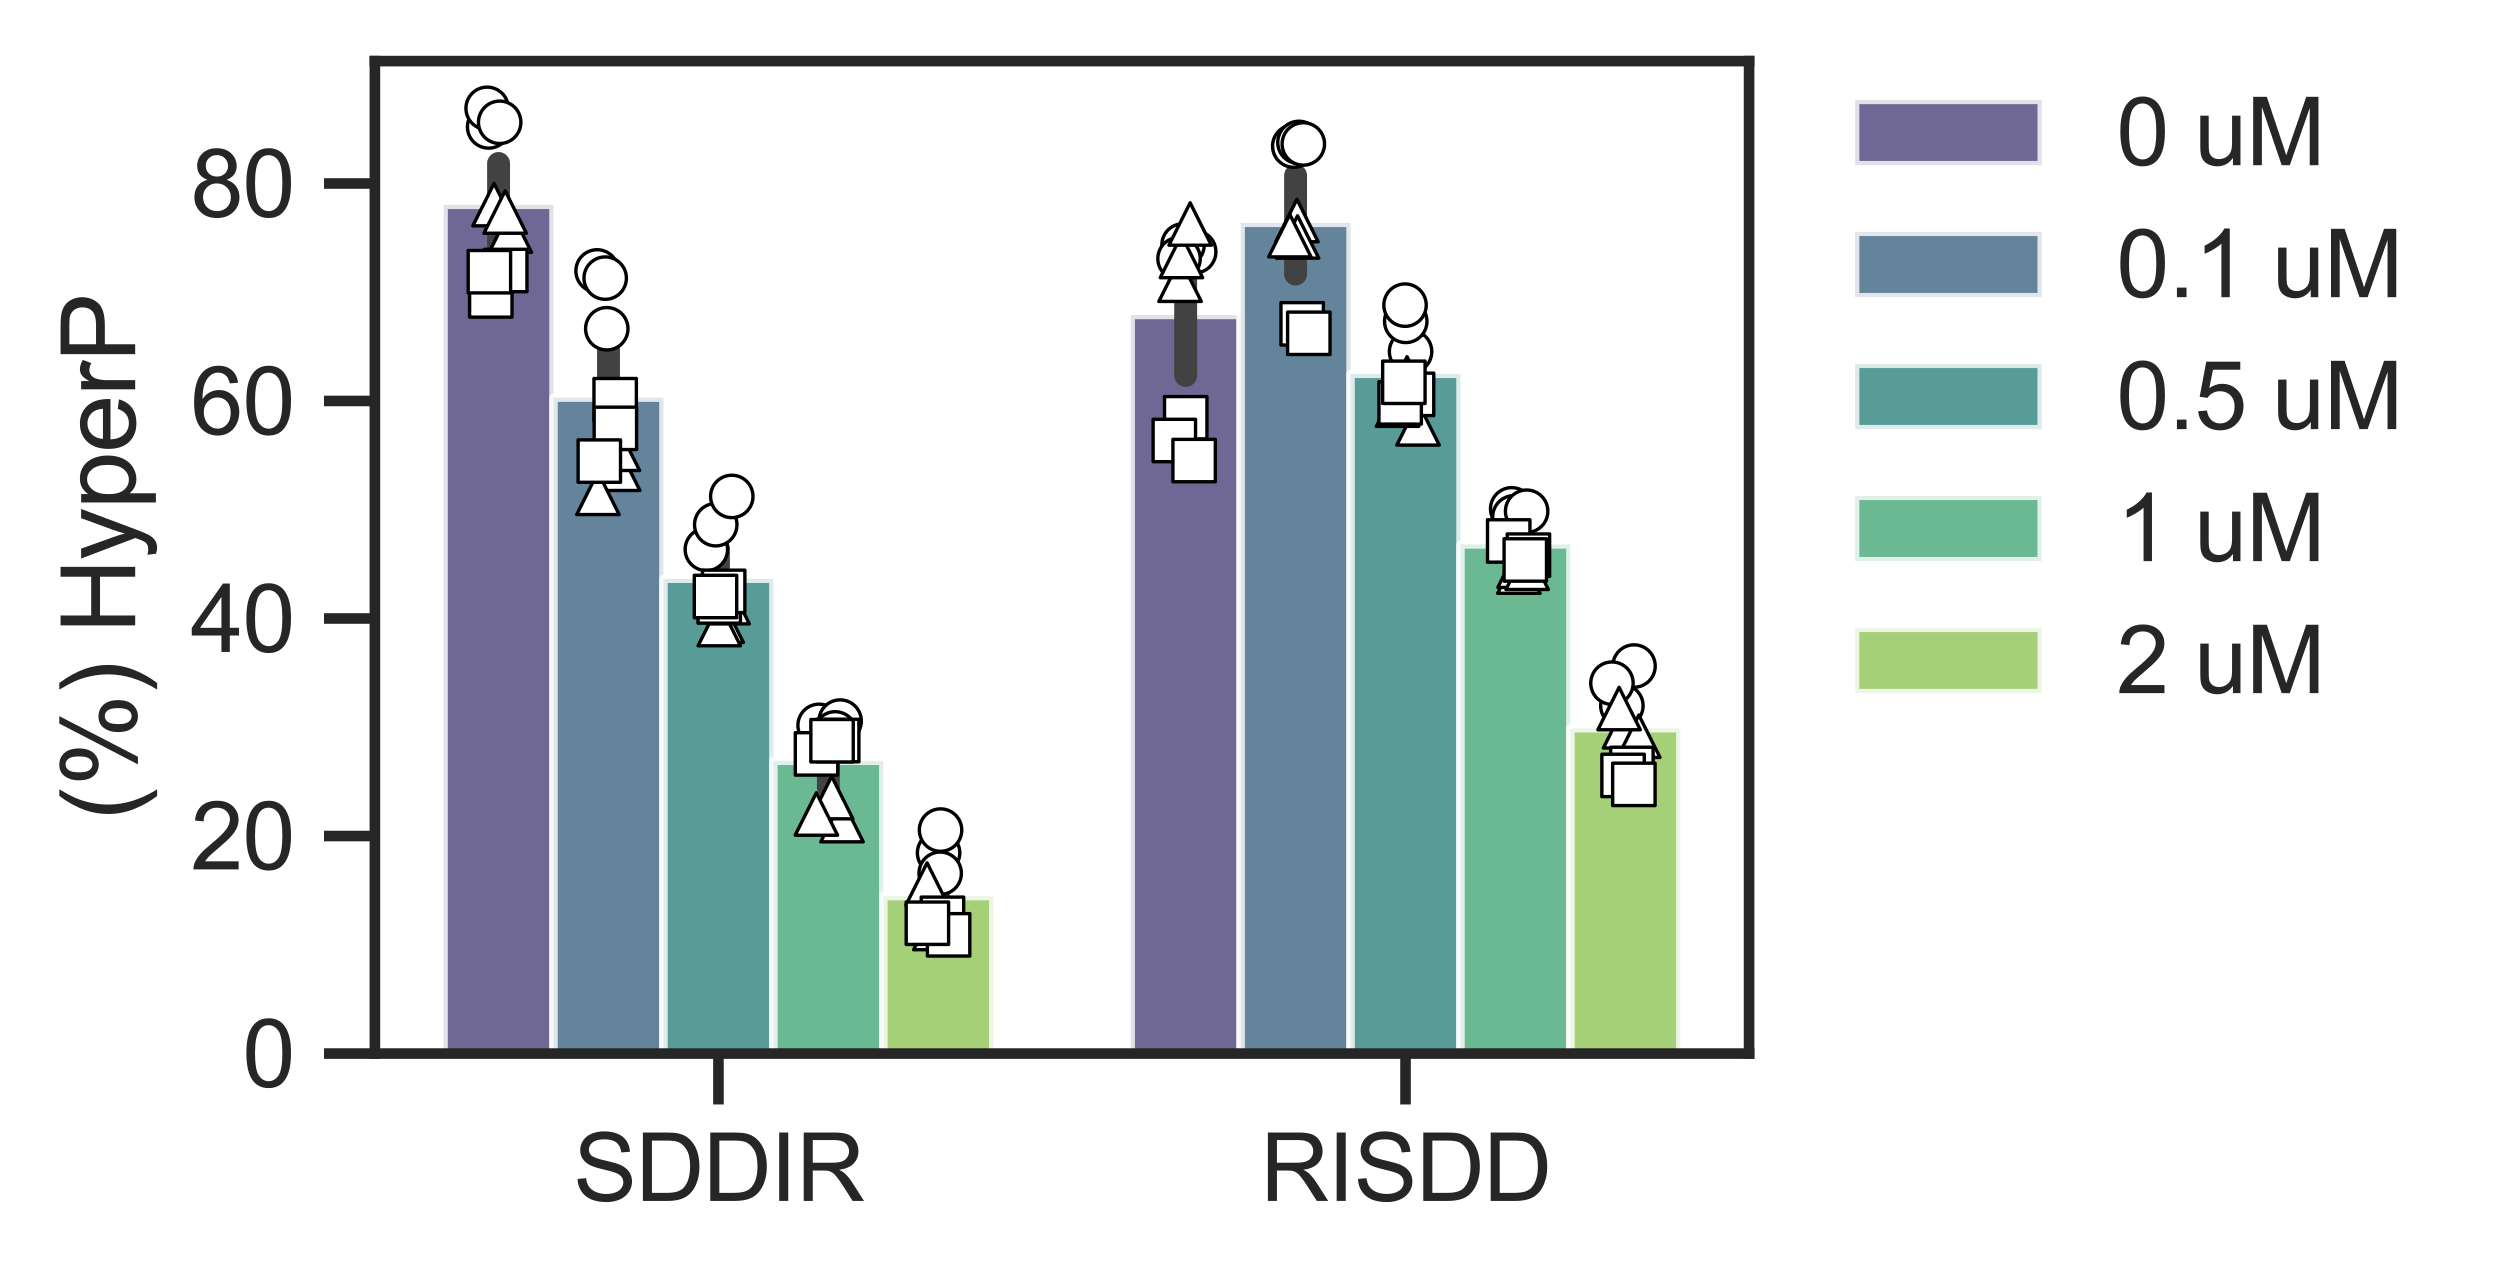<?xml version="1.0" encoding="utf-8" standalone="no"?>
<!DOCTYPE svg PUBLIC "-//W3C//DTD SVG 1.1//EN"
  "http://www.w3.org/Graphics/SVG/1.1/DTD/svg11.dtd">
<svg xmlns:xlink="http://www.w3.org/1999/xlink" width="294.721pt" height="150.96pt" viewBox="0 0 294.721 150.96" xmlns="http://www.w3.org/2000/svg" version="1.1">
 <defs>
  <style type="text/css">*{stroke-linejoin: round; stroke-linecap: butt}</style>
 </defs>
 <g id="figure_1">
  <g id="patch_1">
   <path d="M 0 150.96 
L 294.721 150.96 
L 294.721 0 
L 0 0 
z
" style="fill: #ffffff"/>
  </g>
  <g id="axes_1">
   <g id="patch_2">
    <path d="M 44.195 124.2 
L 206.195 124.2 
L 206.195 7.2 
L 44.195 7.2 
z
" style="fill: #ffffff"/>
   </g>
   <g id="matplotlib.axis_1">
    <g id="xtick_1">
     <g id="line2d_1">
      <defs>
       <path id="mc4a6eddbc3" d="M 0 0 
L 0 6 
" style="stroke: #262626; stroke-width: 1.25"/>
      </defs>
      <g>
       <use xlink:href="#mc4a6eddbc3" x="84.695" y="124.2" style="fill: #262626; stroke: #262626; stroke-width: 1.25"/>
      </g>
     </g>
     <g id="text_1">
      <!-- SDDIR -->
      <g style="fill: #262626" transform="translate(67.583 141.574) scale(0.11 -0.11)">
       <defs>
        <path id="ArialMT-53" d="M 288 1472 
L 859 1522 
Q 900 1178 1048 958 
Q 1197 738 1509 602 
Q 1822 466 2213 466 
Q 2559 466 2825 569 
Q 3091 672 3220 851 
Q 3350 1031 3350 1244 
Q 3350 1459 3225 1620 
Q 3100 1781 2813 1891 
Q 2628 1963 1997 2114 
Q 1366 2266 1113 2400 
Q 784 2572 623 2826 
Q 463 3081 463 3397 
Q 463 3744 659 4045 
Q 856 4347 1234 4503 
Q 1613 4659 2075 4659 
Q 2584 4659 2973 4495 
Q 3363 4331 3572 4012 
Q 3781 3694 3797 3291 
L 3216 3247 
Q 3169 3681 2898 3903 
Q 2628 4125 2100 4125 
Q 1550 4125 1298 3923 
Q 1047 3722 1047 3438 
Q 1047 3191 1225 3031 
Q 1400 2872 2139 2705 
Q 2878 2538 3153 2413 
Q 3553 2228 3743 1945 
Q 3934 1663 3934 1294 
Q 3934 928 3725 604 
Q 3516 281 3123 101 
Q 2731 -78 2241 -78 
Q 1619 -78 1198 103 
Q 778 284 539 648 
Q 300 1013 288 1472 
z
" transform="scale(0.016)"/>
        <path id="ArialMT-44" d="M 494 0 
L 494 4581 
L 2072 4581 
Q 2606 4581 2888 4516 
Q 3281 4425 3559 4188 
Q 3922 3881 4101 3404 
Q 4281 2928 4281 2316 
Q 4281 1794 4159 1391 
Q 4038 988 3847 723 
Q 3656 459 3429 307 
Q 3203 156 2883 78 
Q 2563 0 2147 0 
L 494 0 
z
M 1100 541 
L 2078 541 
Q 2531 541 2789 625 
Q 3047 709 3200 863 
Q 3416 1078 3536 1442 
Q 3656 1806 3656 2325 
Q 3656 3044 3420 3430 
Q 3184 3816 2847 3947 
Q 2603 4041 2063 4041 
L 1100 4041 
L 1100 541 
z
" transform="scale(0.016)"/>
        <path id="ArialMT-49" d="M 597 0 
L 597 4581 
L 1203 4581 
L 1203 0 
L 597 0 
z
" transform="scale(0.016)"/>
        <path id="ArialMT-52" d="M 503 0 
L 503 4581 
L 2534 4581 
Q 3147 4581 3465 4457 
Q 3784 4334 3975 4021 
Q 4166 3709 4166 3331 
Q 4166 2844 3850 2509 
Q 3534 2175 2875 2084 
Q 3116 1969 3241 1856 
Q 3506 1613 3744 1247 
L 4541 0 
L 3778 0 
L 3172 953 
Q 2906 1366 2734 1584 
Q 2563 1803 2427 1890 
Q 2291 1978 2150 2013 
Q 2047 2034 1813 2034 
L 1109 2034 
L 1109 0 
L 503 0 
z
M 1109 2559 
L 2413 2559 
Q 2828 2559 3062 2645 
Q 3297 2731 3419 2920 
Q 3541 3109 3541 3331 
Q 3541 3656 3305 3865 
Q 3069 4075 2559 4075 
L 1109 4075 
L 1109 2559 
z
" transform="scale(0.016)"/>
       </defs>
       <use xlink:href="#ArialMT-53"/>
       <use xlink:href="#ArialMT-44" transform="translate(66.699 0)"/>
       <use xlink:href="#ArialMT-44" transform="translate(138.916 0)"/>
       <use xlink:href="#ArialMT-49" transform="translate(211.133 0)"/>
       <use xlink:href="#ArialMT-52" transform="translate(238.916 0)"/>
      </g>
     </g>
    </g>
    <g id="xtick_2">
     <g id="line2d_2">
      <g>
       <use xlink:href="#mc4a6eddbc3" x="165.695" y="124.2" style="fill: #262626; stroke: #262626; stroke-width: 1.25"/>
      </g>
     </g>
     <g id="text_2">
      <!-- RISDD -->
      <g style="fill: #262626" transform="translate(148.583 141.574) scale(0.11 -0.11)">
       <use xlink:href="#ArialMT-52"/>
       <use xlink:href="#ArialMT-49" transform="translate(72.217 0)"/>
       <use xlink:href="#ArialMT-53" transform="translate(100 0)"/>
       <use xlink:href="#ArialMT-44" transform="translate(166.699 0)"/>
       <use xlink:href="#ArialMT-44" transform="translate(238.916 0)"/>
      </g>
     </g>
    </g>
   </g>
   <g id="matplotlib.axis_2">
    <g id="ytick_1">
     <g id="line2d_3">
      <defs>
       <path id="mf83cf555aa" d="M 0 0 
L -6 0 
" style="stroke: #262626; stroke-width: 1.25"/>
      </defs>
      <g>
       <use xlink:href="#mf83cf555aa" x="44.195" y="124.2" style="fill: #262626; stroke: #262626; stroke-width: 1.25"/>
      </g>
     </g>
     <g id="text_3">
      <!-- 0 -->
      <g style="fill: #262626" transform="translate(28.578 128.137) scale(0.11 -0.11)">
       <defs>
        <path id="ArialMT-30" d="M 266 2259 
Q 266 3072 433 3567 
Q 600 4063 929 4331 
Q 1259 4600 1759 4600 
Q 2128 4600 2406 4451 
Q 2684 4303 2865 4023 
Q 3047 3744 3150 3342 
Q 3253 2941 3253 2259 
Q 3253 1453 3087 958 
Q 2922 463 2592 192 
Q 2263 -78 1759 -78 
Q 1097 -78 719 397 
Q 266 969 266 2259 
z
M 844 2259 
Q 844 1131 1108 757 
Q 1372 384 1759 384 
Q 2147 384 2411 759 
Q 2675 1134 2675 2259 
Q 2675 3391 2411 3762 
Q 2147 4134 1753 4134 
Q 1366 4134 1134 3806 
Q 844 3388 844 2259 
z
" transform="scale(0.016)"/>
       </defs>
       <use xlink:href="#ArialMT-30"/>
      </g>
     </g>
    </g>
    <g id="ytick_2">
     <g id="line2d_4">
      <g>
       <use xlink:href="#mf83cf555aa" x="44.195" y="98.558" style="fill: #262626; stroke: #262626; stroke-width: 1.25"/>
      </g>
     </g>
     <g id="text_4">
      <!-- 20 -->
      <g style="fill: #262626" transform="translate(22.461 102.494) scale(0.11 -0.11)">
       <defs>
        <path id="ArialMT-32" d="M 3222 541 
L 3222 0 
L 194 0 
Q 188 203 259 391 
Q 375 700 629 1000 
Q 884 1300 1366 1694 
Q 2113 2306 2375 2664 
Q 2638 3022 2638 3341 
Q 2638 3675 2398 3904 
Q 2159 4134 1775 4134 
Q 1369 4134 1125 3890 
Q 881 3647 878 3216 
L 300 3275 
Q 359 3922 746 4261 
Q 1134 4600 1788 4600 
Q 2447 4600 2831 4234 
Q 3216 3869 3216 3328 
Q 3216 3053 3103 2787 
Q 2991 2522 2730 2228 
Q 2469 1934 1863 1422 
Q 1356 997 1212 845 
Q 1069 694 975 541 
L 3222 541 
z
" transform="scale(0.016)"/>
       </defs>
       <use xlink:href="#ArialMT-32"/>
       <use xlink:href="#ArialMT-30" transform="translate(55.615 0)"/>
      </g>
     </g>
    </g>
    <g id="ytick_3">
     <g id="line2d_5">
      <g>
       <use xlink:href="#mf83cf555aa" x="44.195" y="72.915" style="fill: #262626; stroke: #262626; stroke-width: 1.25"/>
      </g>
     </g>
     <g id="text_5">
      <!-- 40 -->
      <g style="fill: #262626" transform="translate(22.461 76.852) scale(0.11 -0.11)">
       <defs>
        <path id="ArialMT-34" d="M 2069 0 
L 2069 1097 
L 81 1097 
L 81 1613 
L 2172 4581 
L 2631 4581 
L 2631 1613 
L 3250 1613 
L 3250 1097 
L 2631 1097 
L 2631 0 
L 2069 0 
z
M 2069 1613 
L 2069 3678 
L 634 1613 
L 2069 1613 
z
" transform="scale(0.016)"/>
       </defs>
       <use xlink:href="#ArialMT-34"/>
       <use xlink:href="#ArialMT-30" transform="translate(55.615 0)"/>
      </g>
     </g>
    </g>
    <g id="ytick_4">
     <g id="line2d_6">
      <g>
       <use xlink:href="#mf83cf555aa" x="44.195" y="47.273" style="fill: #262626; stroke: #262626; stroke-width: 1.25"/>
      </g>
     </g>
     <g id="text_6">
      <!-- 60 -->
      <g style="fill: #262626" transform="translate(22.461 51.21) scale(0.11 -0.11)">
       <defs>
        <path id="ArialMT-36" d="M 3184 3459 
L 2625 3416 
Q 2550 3747 2413 3897 
Q 2184 4138 1850 4138 
Q 1581 4138 1378 3988 
Q 1113 3794 959 3422 
Q 806 3050 800 2363 
Q 1003 2672 1297 2822 
Q 1591 2972 1913 2972 
Q 2475 2972 2870 2558 
Q 3266 2144 3266 1488 
Q 3266 1056 3080 686 
Q 2894 316 2569 119 
Q 2244 -78 1831 -78 
Q 1128 -78 684 439 
Q 241 956 241 2144 
Q 241 3472 731 4075 
Q 1159 4600 1884 4600 
Q 2425 4600 2770 4297 
Q 3116 3994 3184 3459 
z
M 888 1484 
Q 888 1194 1011 928 
Q 1134 663 1356 523 
Q 1578 384 1822 384 
Q 2178 384 2434 671 
Q 2691 959 2691 1453 
Q 2691 1928 2437 2201 
Q 2184 2475 1800 2475 
Q 1419 2475 1153 2201 
Q 888 1928 888 1484 
z
" transform="scale(0.016)"/>
       </defs>
       <use xlink:href="#ArialMT-36"/>
       <use xlink:href="#ArialMT-30" transform="translate(55.615 0)"/>
      </g>
     </g>
    </g>
    <g id="ytick_5">
     <g id="line2d_7">
      <g>
       <use xlink:href="#mf83cf555aa" x="44.195" y="21.631" style="fill: #262626; stroke: #262626; stroke-width: 1.25"/>
      </g>
     </g>
     <g id="text_7">
      <!-- 80 -->
      <g style="fill: #262626" transform="translate(22.461 25.567) scale(0.11 -0.11)">
       <defs>
        <path id="ArialMT-38" d="M 1131 2484 
Q 781 2613 612 2850 
Q 444 3088 444 3419 
Q 444 3919 803 4259 
Q 1163 4600 1759 4600 
Q 2359 4600 2725 4251 
Q 3091 3903 3091 3403 
Q 3091 3084 2923 2848 
Q 2756 2613 2416 2484 
Q 2838 2347 3058 2040 
Q 3278 1734 3278 1309 
Q 3278 722 2862 322 
Q 2447 -78 1769 -78 
Q 1091 -78 675 323 
Q 259 725 259 1325 
Q 259 1772 486 2073 
Q 713 2375 1131 2484 
z
M 1019 3438 
Q 1019 3113 1228 2906 
Q 1438 2700 1772 2700 
Q 2097 2700 2305 2904 
Q 2513 3109 2513 3406 
Q 2513 3716 2298 3927 
Q 2084 4138 1766 4138 
Q 1444 4138 1231 3931 
Q 1019 3725 1019 3438 
z
M 838 1322 
Q 838 1081 952 856 
Q 1066 631 1291 507 
Q 1516 384 1775 384 
Q 2178 384 2440 643 
Q 2703 903 2703 1303 
Q 2703 1709 2433 1975 
Q 2163 2241 1756 2241 
Q 1359 2241 1098 1978 
Q 838 1716 838 1322 
z
" transform="scale(0.016)"/>
       </defs>
       <use xlink:href="#ArialMT-38"/>
       <use xlink:href="#ArialMT-30" transform="translate(55.615 0)"/>
      </g>
     </g>
    </g>
    <g id="text_8">
     <!-- (%) HyperP -->
     <g style="fill: #262626" transform="translate(15.936 96.704) rotate(-90) scale(0.12 -0.12)">
      <defs>
       <path id="ArialMT-28" d="M 1497 -1347 
Q 1031 -759 709 28 
Q 388 816 388 1659 
Q 388 2403 628 3084 
Q 909 3875 1497 4659 
L 1900 4659 
Q 1522 4009 1400 3731 
Q 1209 3300 1100 2831 
Q 966 2247 966 1656 
Q 966 153 1900 -1347 
L 1497 -1347 
z
" transform="scale(0.016)"/>
       <path id="ArialMT-25" d="M 372 3481 
Q 372 3972 619 4315 
Q 866 4659 1334 4659 
Q 1766 4659 2048 4351 
Q 2331 4044 2331 3447 
Q 2331 2866 2045 2552 
Q 1759 2238 1341 2238 
Q 925 2238 648 2547 
Q 372 2856 372 3481 
z
M 1350 4272 
Q 1141 4272 1002 4090 
Q 863 3909 863 3425 
Q 863 2984 1003 2804 
Q 1144 2625 1350 2625 
Q 1563 2625 1702 2806 
Q 1841 2988 1841 3469 
Q 1841 3913 1700 4092 
Q 1559 4272 1350 4272 
z
M 1353 -169 
L 3859 4659 
L 4316 4659 
L 1819 -169 
L 1353 -169 
z
M 3334 1075 
Q 3334 1569 3581 1911 
Q 3828 2253 4300 2253 
Q 4731 2253 5014 1945 
Q 5297 1638 5297 1041 
Q 5297 459 5011 145 
Q 4725 -169 4303 -169 
Q 3888 -169 3611 142 
Q 3334 453 3334 1075 
z
M 4316 1866 
Q 4103 1866 3964 1684 
Q 3825 1503 3825 1019 
Q 3825 581 3965 400 
Q 4106 219 4313 219 
Q 4528 219 4667 400 
Q 4806 581 4806 1063 
Q 4806 1506 4665 1686 
Q 4525 1866 4316 1866 
z
" transform="scale(0.016)"/>
       <path id="ArialMT-29" d="M 791 -1347 
L 388 -1347 
Q 1322 153 1322 1656 
Q 1322 2244 1188 2822 
Q 1081 3291 891 3722 
Q 769 4003 388 4659 
L 791 4659 
Q 1378 3875 1659 3084 
Q 1900 2403 1900 1659 
Q 1900 816 1576 28 
Q 1253 -759 791 -1347 
z
" transform="scale(0.016)"/>
       <path id="ArialMT-20" transform="scale(0.016)"/>
       <path id="ArialMT-48" d="M 513 0 
L 513 4581 
L 1119 4581 
L 1119 2700 
L 3500 2700 
L 3500 4581 
L 4106 4581 
L 4106 0 
L 3500 0 
L 3500 2159 
L 1119 2159 
L 1119 0 
L 513 0 
z
" transform="scale(0.016)"/>
       <path id="ArialMT-79" d="M 397 -1278 
L 334 -750 
Q 519 -800 656 -800 
Q 844 -800 956 -737 
Q 1069 -675 1141 -563 
Q 1194 -478 1313 -144 
Q 1328 -97 1363 -6 
L 103 3319 
L 709 3319 
L 1400 1397 
Q 1534 1031 1641 628 
Q 1738 1016 1872 1384 
L 2581 3319 
L 3144 3319 
L 1881 -56 
Q 1678 -603 1566 -809 
Q 1416 -1088 1222 -1217 
Q 1028 -1347 759 -1347 
Q 597 -1347 397 -1278 
z
" transform="scale(0.016)"/>
       <path id="ArialMT-70" d="M 422 -1272 
L 422 3319 
L 934 3319 
L 934 2888 
Q 1116 3141 1344 3267 
Q 1572 3394 1897 3394 
Q 2322 3394 2647 3175 
Q 2972 2956 3137 2557 
Q 3303 2159 3303 1684 
Q 3303 1175 3120 767 
Q 2938 359 2589 142 
Q 2241 -75 1856 -75 
Q 1575 -75 1351 44 
Q 1128 163 984 344 
L 984 -1272 
L 422 -1272 
z
M 931 1641 
Q 931 1000 1190 694 
Q 1450 388 1819 388 
Q 2194 388 2461 705 
Q 2728 1022 2728 1688 
Q 2728 2322 2467 2637 
Q 2206 2953 1844 2953 
Q 1484 2953 1207 2617 
Q 931 2281 931 1641 
z
" transform="scale(0.016)"/>
       <path id="ArialMT-65" d="M 2694 1069 
L 3275 997 
Q 3138 488 2766 206 
Q 2394 -75 1816 -75 
Q 1088 -75 661 373 
Q 234 822 234 1631 
Q 234 2469 665 2931 
Q 1097 3394 1784 3394 
Q 2450 3394 2872 2941 
Q 3294 2488 3294 1666 
Q 3294 1616 3291 1516 
L 816 1516 
Q 847 969 1125 678 
Q 1403 388 1819 388 
Q 2128 388 2347 550 
Q 2566 713 2694 1069 
z
M 847 1978 
L 2700 1978 
Q 2663 2397 2488 2606 
Q 2219 2931 1791 2931 
Q 1403 2931 1139 2672 
Q 875 2413 847 1978 
z
" transform="scale(0.016)"/>
       <path id="ArialMT-72" d="M 416 0 
L 416 3319 
L 922 3319 
L 922 2816 
Q 1116 3169 1280 3281 
Q 1444 3394 1641 3394 
Q 1925 3394 2219 3213 
L 2025 2691 
Q 1819 2813 1613 2813 
Q 1428 2813 1281 2702 
Q 1134 2591 1072 2394 
Q 978 2094 978 1738 
L 978 0 
L 416 0 
z
" transform="scale(0.016)"/>
       <path id="ArialMT-50" d="M 494 0 
L 494 4581 
L 2222 4581 
Q 2678 4581 2919 4538 
Q 3256 4481 3484 4323 
Q 3713 4166 3852 3881 
Q 3991 3597 3991 3256 
Q 3991 2672 3619 2267 
Q 3247 1863 2275 1863 
L 1100 1863 
L 1100 0 
L 494 0 
z
M 1100 2403 
L 2284 2403 
Q 2872 2403 3119 2622 
Q 3366 2841 3366 3238 
Q 3366 3525 3220 3729 
Q 3075 3934 2838 4000 
Q 2684 4041 2272 4041 
L 1100 4041 
L 1100 2403 
z
" transform="scale(0.016)"/>
      </defs>
      <use xlink:href="#ArialMT-28"/>
      <use xlink:href="#ArialMT-25" transform="translate(33.301 0)"/>
      <use xlink:href="#ArialMT-29" transform="translate(122.217 0)"/>
      <use xlink:href="#ArialMT-20" transform="translate(155.518 0)"/>
      <use xlink:href="#ArialMT-48" transform="translate(183.301 0)"/>
      <use xlink:href="#ArialMT-79" transform="translate(255.518 0)"/>
      <use xlink:href="#ArialMT-70" transform="translate(305.518 0)"/>
      <use xlink:href="#ArialMT-65" transform="translate(361.133 0)"/>
      <use xlink:href="#ArialMT-72" transform="translate(416.748 0)"/>
      <use xlink:href="#ArialMT-50" transform="translate(450.049 0)"/>
     </g>
    </g>
   </g>
   <g id="patch_3">
    <path d="M 52.295 124.2 
L 65.255 124.2 
L 65.255 24.148 
L 52.295 24.148 
z
" clip-path="url(#pe32dcf0ca0)" style="fill: #4b4279; opacity: 0.8; stroke: #ffffff; stroke-linejoin: miter"/>
   </g>
   <g id="patch_4">
    <path d="M 133.295 124.2 
L 146.255 124.2 
L 146.255 37.133 
L 133.295 37.133 
z
" clip-path="url(#pe32dcf0ca0)" style="fill: #4b4279; opacity: 0.8; stroke: #ffffff; stroke-linejoin: miter"/>
   </g>
   <g id="patch_5">
    <path d="M 65.255 124.2 
L 78.215 124.2 
L 78.215 46.879 
L 65.255 46.879 
z
" clip-path="url(#pe32dcf0ca0)" style="fill: #3c6682; opacity: 0.8; stroke: #ffffff; stroke-linejoin: miter"/>
   </g>
   <g id="patch_6">
    <path d="M 146.255 124.2 
L 159.215 124.2 
L 159.215 26.271 
L 146.255 26.271 
z
" clip-path="url(#pe32dcf0ca0)" style="fill: #3c6682; opacity: 0.8; stroke: #ffffff; stroke-linejoin: miter"/>
   </g>
   <g id="patch_7">
    <path d="M 78.215 124.2 
L 91.175 124.2 
L 91.175 68.231 
L 78.215 68.231 
z
" clip-path="url(#pe32dcf0ca0)" style="fill: #2f837f; opacity: 0.8; stroke: #ffffff; stroke-linejoin: miter"/>
   </g>
   <g id="patch_8">
    <path d="M 159.215 124.2 
L 172.175 124.2 
L 172.175 44.073 
L 159.215 44.073 
z
" clip-path="url(#pe32dcf0ca0)" style="fill: #2f837f; opacity: 0.8; stroke: #ffffff; stroke-linejoin: miter"/>
   </g>
   <g id="patch_9">
    <path d="M 91.175 124.2 
L 104.135 124.2 
L 104.135 89.683 
L 91.175 89.683 
z
" clip-path="url(#pe32dcf0ca0)" style="fill: #45a778; opacity: 0.8; stroke: #ffffff; stroke-linejoin: miter"/>
   </g>
   <g id="patch_10">
    <path d="M 172.175 124.2 
L 185.135 124.2 
L 185.135 64.178 
L 172.175 64.178 
z
" clip-path="url(#pe32dcf0ca0)" style="fill: #45a778; opacity: 0.8; stroke: #ffffff; stroke-linejoin: miter"/>
   </g>
   <g id="patch_11">
    <path d="M 104.135 124.2 
L 117.095 124.2 
L 117.095 105.641 
L 104.135 105.641 
z
" clip-path="url(#pe32dcf0ca0)" style="fill: #8fc456; opacity: 0.8; stroke: #ffffff; stroke-linejoin: miter"/>
   </g>
   <g id="patch_12">
    <path d="M 185.135 124.2 
L 198.095 124.2 
L 198.095 85.86 
L 185.135 85.86 
z
" clip-path="url(#pe32dcf0ca0)" style="fill: #8fc456; opacity: 0.8; stroke: #ffffff; stroke-linejoin: miter"/>
   </g>
   <g id="line2d_8">
    <path d="M 58.775 29.441 
L 58.775 19.272 
" clip-path="url(#pe32dcf0ca0)" style="fill: none; stroke: #424242; stroke-width: 2.7; stroke-linecap: round"/>
   </g>
   <g id="line2d_9">
    <path d="M 139.775 44.256 
L 139.775 30.521 
" clip-path="url(#pe32dcf0ca0)" style="fill: none; stroke: #424242; stroke-width: 2.7; stroke-linecap: round"/>
   </g>
   <g id="line2d_10">
    <path d="M 71.735 52.7 
L 71.735 40.561 
" clip-path="url(#pe32dcf0ca0)" style="fill: none; stroke: #424242; stroke-width: 2.7; stroke-linecap: round"/>
   </g>
   <g id="line2d_11">
    <path d="M 152.735 32.311 
L 152.735 20.7 
" clip-path="url(#pe32dcf0ca0)" style="fill: none; stroke: #424242; stroke-width: 2.7; stroke-linecap: round"/>
   </g>
   <g id="line2d_12">
    <path d="M 84.695 71.264 
L 84.695 64.69 
" clip-path="url(#pe32dcf0ca0)" style="fill: none; stroke: #424242; stroke-width: 2.7; stroke-linecap: round"/>
   </g>
   <g id="line2d_13">
    <path d="M 165.695 46.808 
L 165.695 41.056 
" clip-path="url(#pe32dcf0ca0)" style="fill: none; stroke: #424242; stroke-width: 2.7; stroke-linecap: round"/>
   </g>
   <g id="line2d_14">
    <path d="M 97.655 92.794 
L 97.655 87.003 
" clip-path="url(#pe32dcf0ca0)" style="fill: none; stroke: #424242; stroke-width: 2.7; stroke-linecap: round"/>
   </g>
   <g id="line2d_15">
    <path d="M 178.655 65.97 
L 178.655 62.244 
" clip-path="url(#pe32dcf0ca0)" style="fill: none; stroke: #424242; stroke-width: 2.7; stroke-linecap: round"/>
   </g>
   <g id="line2d_16">
    <path d="M 110.615 108.235 
L 110.615 102.982 
" clip-path="url(#pe32dcf0ca0)" style="fill: none; stroke: #424242; stroke-width: 2.7; stroke-linecap: round"/>
   </g>
   <g id="line2d_17">
    <path d="M 191.615 88.862 
L 191.615 83.011 
" clip-path="url(#pe32dcf0ca0)" style="fill: none; stroke: #424242; stroke-width: 2.7; stroke-linecap: round"/>
   </g>
   <g id="patch_13">
    <path d="M 44.195 124.2 
L 44.195 7.2 
" style="fill: none; stroke: #262626; stroke-width: 1.25; stroke-linejoin: miter; stroke-linecap: square"/>
   </g>
   <g id="patch_14">
    <path d="M 206.195 124.2 
L 206.195 7.2 
" style="fill: none; stroke: #262626; stroke-width: 1.25; stroke-linejoin: miter; stroke-linecap: square"/>
   </g>
   <g id="patch_15">
    <path d="M 44.195 124.2 
L 206.195 124.2 
" style="fill: none; stroke: #262626; stroke-width: 1.25; stroke-linejoin: miter; stroke-linecap: square"/>
   </g>
   <g id="patch_16">
    <path d="M 44.195 7.2 
L 206.195 7.2 
" style="fill: none; stroke: #262626; stroke-width: 1.25; stroke-linejoin: miter; stroke-linecap: square"/>
   </g>
   <g id="PathCollection_1">
    <defs>
     <path id="C0_0_daea7cabce" d="M 0 2.5 
C 0.663 2.5 1.299 2.237 1.768 1.768 
C 2.237 1.299 2.5 0.663 2.5 -0 
C 2.5 -0.663 2.237 -1.299 1.768 -1.768 
C 1.299 -2.237 0.663 -2.5 0 -2.5 
C -0.663 -2.5 -1.299 -2.237 -1.768 -1.768 
C -2.237 -1.299 -2.5 -0.663 -2.5 0 
C -2.5 0.663 -2.237 1.299 -1.768 1.768 
C -1.299 2.237 -0.663 2.5 0 2.5 
z
"/>
    </defs>
    <g clip-path="url(#pe32dcf0ca0)">
     <use xlink:href="#C0_0_daea7cabce" x="57.607" y="14.965" style="fill: #ffffff; stroke: #000000; stroke-width: 0.4"/>
    </g>
    <g clip-path="url(#pe32dcf0ca0)">
     <use xlink:href="#C0_0_daea7cabce" x="57.428" y="12.771" style="fill: #ffffff; stroke: #000000; stroke-width: 0.4"/>
    </g>
    <g clip-path="url(#pe32dcf0ca0)">
     <use xlink:href="#C0_0_daea7cabce" x="58.906" y="14.418" style="fill: #ffffff; stroke: #000000; stroke-width: 0.4"/>
    </g>
   </g>
   <g id="PathCollection_2">
    <defs>
     <path id="C1_0_a52200e126" d="M 0 2.5 
C 0.663 2.5 1.299 2.237 1.768 1.768 
C 2.237 1.299 2.5 0.663 2.5 -0 
C 2.5 -0.663 2.237 -1.299 1.768 -1.768 
C 1.299 -2.237 0.663 -2.5 0 -2.5 
C -0.663 -2.5 -1.299 -2.237 -1.768 -1.768 
C -2.237 -1.299 -2.5 -0.663 -2.5 0 
C -2.5 0.663 -2.237 1.299 -1.768 1.768 
C -1.299 2.237 -0.663 2.5 0 2.5 
z
"/>
    </defs>
    <g clip-path="url(#pe32dcf0ca0)">
     <use xlink:href="#C1_0_a52200e126" x="70.39" y="31.939" style="fill: #ffffff; stroke: #000000; stroke-width: 0.4"/>
    </g>
    <g clip-path="url(#pe32dcf0ca0)">
     <use xlink:href="#C1_0_a52200e126" x="71.345" y="32.788" style="fill: #ffffff; stroke: #000000; stroke-width: 0.4"/>
    </g>
    <g clip-path="url(#pe32dcf0ca0)">
     <use xlink:href="#C1_0_a52200e126" x="71.532" y="38.756" style="fill: #ffffff; stroke: #000000; stroke-width: 0.4"/>
    </g>
   </g>
   <g id="PathCollection_3">
    <defs>
     <path id="C2_0_d8a25cd0e3" d="M 0 2.5 
C 0.663 2.5 1.299 2.237 1.768 1.768 
C 2.237 1.299 2.5 0.663 2.5 -0 
C 2.5 -0.663 2.237 -1.299 1.768 -1.768 
C 1.299 -2.237 0.663 -2.5 0 -2.5 
C -0.663 -2.5 -1.299 -2.237 -1.768 -1.768 
C -2.237 -1.299 -2.5 -0.663 -2.5 0 
C -2.5 0.663 -2.237 1.299 -1.768 1.768 
C -1.299 2.237 -0.663 2.5 0 2.5 
z
"/>
    </defs>
    <g clip-path="url(#pe32dcf0ca0)">
     <use xlink:href="#C2_0_d8a25cd0e3" x="83.271" y="64.773" style="fill: #ffffff; stroke: #000000; stroke-width: 0.4"/>
    </g>
    <g clip-path="url(#pe32dcf0ca0)">
     <use xlink:href="#C2_0_d8a25cd0e3" x="84.378" y="61.857" style="fill: #ffffff; stroke: #000000; stroke-width: 0.4"/>
    </g>
    <g clip-path="url(#pe32dcf0ca0)">
     <use xlink:href="#C2_0_d8a25cd0e3" x="86.269" y="58.524" style="fill: #ffffff; stroke: #000000; stroke-width: 0.4"/>
    </g>
   </g>
   <g id="PathCollection_4">
    <defs>
     <path id="C3_0_04160c2488" d="M 0 2.5 
C 0.663 2.5 1.299 2.237 1.768 1.768 
C 2.237 1.299 2.5 0.663 2.5 -0 
C 2.5 -0.663 2.237 -1.299 1.768 -1.768 
C 1.299 -2.237 0.663 -2.5 0 -2.5 
C -0.663 -2.5 -1.299 -2.237 -1.768 -1.768 
C -2.237 -1.299 -2.5 -0.663 -2.5 0 
C -2.5 0.663 -2.237 1.299 -1.768 1.768 
C -1.299 2.237 -0.663 2.5 0 2.5 
z
"/>
    </defs>
    <g clip-path="url(#pe32dcf0ca0)">
     <use xlink:href="#C3_0_04160c2488" x="96.564" y="85.512" style="fill: #ffffff; stroke: #000000; stroke-width: 0.4"/>
    </g>
    <g clip-path="url(#pe32dcf0ca0)">
     <use xlink:href="#C3_0_04160c2488" x="99.041" y="85.007" style="fill: #ffffff; stroke: #000000; stroke-width: 0.4"/>
    </g>
    <g clip-path="url(#pe32dcf0ca0)">
     <use xlink:href="#C3_0_04160c2488" x="98.458" y="86.401" style="fill: #ffffff; stroke: #000000; stroke-width: 0.4"/>
    </g>
   </g>
   <g id="PathCollection_5">
    <defs>
     <path id="C4_0_802c5c3fa7" d="M 0 2.5 
C 0.663 2.5 1.299 2.237 1.768 1.768 
C 2.237 1.299 2.5 0.663 2.5 -0 
C 2.5 -0.663 2.237 -1.299 1.768 -1.768 
C 1.299 -2.237 0.663 -2.5 0 -2.5 
C -0.663 -2.5 -1.299 -2.237 -1.768 -1.768 
C -2.237 -1.299 -2.5 -0.663 -2.5 0 
C -2.5 0.663 -2.237 1.299 -1.768 1.768 
C -1.299 2.237 -0.663 2.5 0 2.5 
z
"/>
    </defs>
    <g clip-path="url(#pe32dcf0ca0)">
     <use xlink:href="#C4_0_802c5c3fa7" x="110.649" y="100.541" style="fill: #ffffff; stroke: #000000; stroke-width: 0.4"/>
    </g>
    <g clip-path="url(#pe32dcf0ca0)">
     <use xlink:href="#C4_0_802c5c3fa7" x="110.836" y="102.95" style="fill: #ffffff; stroke: #000000; stroke-width: 0.4"/>
    </g>
    <g clip-path="url(#pe32dcf0ca0)">
     <use xlink:href="#C4_0_802c5c3fa7" x="110.879" y="97.856" style="fill: #ffffff; stroke: #000000; stroke-width: 0.4"/>
    </g>
   </g>
   <g id="PathCollection_6">
    <defs>
     <path id="C5_0_1b4465d3fa" d="M 0 2.5 
C 0.663 2.5 1.299 2.237 1.768 1.768 
C 2.237 1.299 2.5 0.663 2.5 -0 
C 2.5 -0.663 2.237 -1.299 1.768 -1.768 
C 1.299 -2.237 0.663 -2.5 0 -2.5 
C -0.663 -2.5 -1.299 -2.237 -1.768 -1.768 
C -2.237 -1.299 -2.5 -0.663 -2.5 0 
C -2.5 0.663 -2.237 1.299 -1.768 1.768 
C -1.299 2.237 -0.663 2.5 0 2.5 
z
"/>
    </defs>
    <g clip-path="url(#pe32dcf0ca0)">
     <use xlink:href="#C5_0_1b4465d3fa" x="140.841" y="29.685" style="fill: #ffffff; stroke: #000000; stroke-width: 0.4"/>
    </g>
    <g clip-path="url(#pe32dcf0ca0)">
     <use xlink:href="#C5_0_1b4465d3fa" x="139.468" y="28.877" style="fill: #ffffff; stroke: #000000; stroke-width: 0.4"/>
    </g>
    <g clip-path="url(#pe32dcf0ca0)">
     <use xlink:href="#C5_0_1b4465d3fa" x="138.994" y="30.489" style="fill: #ffffff; stroke: #000000; stroke-width: 0.4"/>
    </g>
   </g>
   <g id="PathCollection_7">
    <defs>
     <path id="C6_0_d56253bff8" d="M 0 2.5 
C 0.663 2.5 1.299 2.237 1.768 1.768 
C 2.237 1.299 2.5 0.663 2.5 -0 
C 2.5 -0.663 2.237 -1.299 1.768 -1.768 
C 1.299 -2.237 0.663 -2.5 0 -2.5 
C -0.663 -2.5 -1.299 -2.237 -1.768 -1.768 
C -2.237 -1.299 -2.5 -0.663 -2.5 0 
C -2.5 0.663 -2.237 1.299 -1.768 1.768 
C -1.299 2.237 -0.663 2.5 0 2.5 
z
"/>
    </defs>
    <g clip-path="url(#pe32dcf0ca0)">
     <use xlink:href="#C6_0_d56253bff8" x="152.521" y="17.221" style="fill: #ffffff; stroke: #000000; stroke-width: 0.4"/>
    </g>
    <g clip-path="url(#pe32dcf0ca0)">
     <use xlink:href="#C6_0_d56253bff8" x="153.133" y="16.79" style="fill: #ffffff; stroke: #000000; stroke-width: 0.4"/>
    </g>
    <g clip-path="url(#pe32dcf0ca0)">
     <use xlink:href="#C6_0_d56253bff8" x="153.647" y="16.97" style="fill: #ffffff; stroke: #000000; stroke-width: 0.4"/>
    </g>
   </g>
   <g id="PathCollection_8">
    <defs>
     <path id="C7_0_dbfb75a2ff" d="M 0 2.5 
C 0.663 2.5 1.299 2.237 1.768 1.768 
C 2.237 1.299 2.5 0.663 2.5 -0 
C 2.5 -0.663 2.237 -1.299 1.768 -1.768 
C 1.299 -2.237 0.663 -2.5 0 -2.5 
C -0.663 -2.5 -1.299 -2.237 -1.768 -1.768 
C -2.237 -1.299 -2.5 -0.663 -2.5 0 
C -2.5 0.663 -2.237 1.299 -1.768 1.768 
C -1.299 2.237 -0.663 2.5 0 2.5 
z
"/>
    </defs>
    <g clip-path="url(#pe32dcf0ca0)">
     <use xlink:href="#C7_0_dbfb75a2ff" x="166.29" y="41.45" style="fill: #ffffff; stroke: #000000; stroke-width: 0.4"/>
    </g>
    <g clip-path="url(#pe32dcf0ca0)">
     <use xlink:href="#C7_0_dbfb75a2ff" x="165.722" y="37.888" style="fill: #ffffff; stroke: #000000; stroke-width: 0.4"/>
    </g>
    <g clip-path="url(#pe32dcf0ca0)">
     <use xlink:href="#C7_0_dbfb75a2ff" x="165.637" y="35.972" style="fill: #ffffff; stroke: #000000; stroke-width: 0.4"/>
    </g>
   </g>
   <g id="PathCollection_9">
    <defs>
     <path id="C8_0_5fb2b61941" d="M 0 2.5 
C 0.663 2.5 1.299 2.237 1.768 1.768 
C 2.237 1.299 2.5 0.663 2.5 -0 
C 2.5 -0.663 2.237 -1.299 1.768 -1.768 
C 1.299 -2.237 0.663 -2.5 0 -2.5 
C -0.663 -2.5 -1.299 -2.237 -1.768 -1.768 
C -2.237 -1.299 -2.5 -0.663 -2.5 0 
C -2.5 0.663 -2.237 1.299 -1.768 1.768 
C -1.299 2.237 -0.663 2.5 0 2.5 
z
"/>
    </defs>
    <g clip-path="url(#pe32dcf0ca0)">
     <use xlink:href="#C8_0_5fb2b61941" x="178.211" y="59.985" style="fill: #ffffff; stroke: #000000; stroke-width: 0.4"/>
    </g>
    <g clip-path="url(#pe32dcf0ca0)">
     <use xlink:href="#C8_0_5fb2b61941" x="178.474" y="60.929" style="fill: #ffffff; stroke: #000000; stroke-width: 0.4"/>
    </g>
    <g clip-path="url(#pe32dcf0ca0)">
     <use xlink:href="#C8_0_5fb2b61941" x="179.973" y="60.267" style="fill: #ffffff; stroke: #000000; stroke-width: 0.4"/>
    </g>
   </g>
   <g id="PathCollection_10">
    <defs>
     <path id="C9_0_55bacc9264" d="M 0 2.5 
C 0.663 2.5 1.299 2.237 1.768 1.768 
C 2.237 1.299 2.5 0.663 2.5 -0 
C 2.5 -0.663 2.237 -1.299 1.768 -1.768 
C 1.299 -2.237 0.663 -2.5 0 -2.5 
C -0.663 -2.5 -1.299 -2.237 -1.768 -1.768 
C -2.237 -1.299 -2.5 -0.663 -2.5 0 
C -2.5 0.663 -2.237 1.299 -1.768 1.768 
C -1.299 2.237 -0.663 2.5 0 2.5 
z
"/>
    </defs>
    <g clip-path="url(#pe32dcf0ca0)">
     <use xlink:href="#C9_0_55bacc9264" x="192.633" y="78.519" style="fill: #ffffff; stroke: #000000; stroke-width: 0.4"/>
    </g>
    <g clip-path="url(#pe32dcf0ca0)">
     <use xlink:href="#C9_0_55bacc9264" x="191.2" y="83.198" style="fill: #ffffff; stroke: #000000; stroke-width: 0.4"/>
    </g>
    <g clip-path="url(#pe32dcf0ca0)">
     <use xlink:href="#C9_0_55bacc9264" x="190.03" y="80.538" style="fill: #ffffff; stroke: #000000; stroke-width: 0.4"/>
    </g>
   </g>
   <g id="PathCollection_11">
    <path d="M 58.242 21.624 
L 55.742 26.624 
L 60.742 26.624 
z
" clip-path="url(#pe32dcf0ca0)" style="fill: #ffffff; stroke: #000000; stroke-width: 0.4"/>
    <path d="M 60.164 24.754 
L 57.664 29.754 
L 62.664 29.754 
z
" clip-path="url(#pe32dcf0ca0)" style="fill: #ffffff; stroke: #000000; stroke-width: 0.4"/>
    <path d="M 59.551 22.493 
L 57.051 27.493 
L 62.051 27.493 
z
" clip-path="url(#pe32dcf0ca0)" style="fill: #ffffff; stroke: #000000; stroke-width: 0.4"/>
   </g>
   <g id="PathCollection_12">
    <path d="M 72.94 52.822 
L 70.44 57.822 
L 75.44 57.822 
z
" clip-path="url(#pe32dcf0ca0)" style="fill: #ffffff; stroke: #000000; stroke-width: 0.4"/>
    <path d="M 70.49 55.661 
L 67.99 60.661 
L 72.99 60.661 
z
" clip-path="url(#pe32dcf0ca0)" style="fill: #ffffff; stroke: #000000; stroke-width: 0.4"/>
    <path d="M 72.9 50.468 
L 70.4 55.468 
L 75.4 55.468 
z
" clip-path="url(#pe32dcf0ca0)" style="fill: #ffffff; stroke: #000000; stroke-width: 0.4"/>
   </g>
   <g id="PathCollection_13">
    <path d="M 85.138 70.742 
L 82.638 75.742 
L 87.638 75.742 
z
" clip-path="url(#pe32dcf0ca0)" style="fill: #ffffff; stroke: #000000; stroke-width: 0.4"/>
    <path d="M 84.793 71.132 
L 82.293 76.132 
L 87.293 76.132 
z
" clip-path="url(#pe32dcf0ca0)" style="fill: #ffffff; stroke: #000000; stroke-width: 0.4"/>
    <path d="M 85.841 68.548 
L 83.341 73.548 
L 88.341 73.548 
z
" clip-path="url(#pe32dcf0ca0)" style="fill: #ffffff; stroke: #000000; stroke-width: 0.4"/>
   </g>
   <g id="PathCollection_14">
    <path d="M 99.264 94.242 
L 96.764 99.242 
L 101.764 99.242 
z
" clip-path="url(#pe32dcf0ca0)" style="fill: #ffffff; stroke: #000000; stroke-width: 0.4"/>
    <path d="M 98.045 91.529 
L 95.545 96.529 
L 100.545 96.529 
z
" clip-path="url(#pe32dcf0ca0)" style="fill: #ffffff; stroke: #000000; stroke-width: 0.4"/>
    <path d="M 96.242 93.461 
L 93.742 98.461 
L 98.742 98.461 
z
" clip-path="url(#pe32dcf0ca0)" style="fill: #ffffff; stroke: #000000; stroke-width: 0.4"/>
   </g>
   <g id="PathCollection_15">
    <path d="M 110.206 106.961 
L 107.706 111.961 
L 112.706 111.961 
z
" clip-path="url(#pe32dcf0ca0)" style="fill: #ffffff; stroke: #000000; stroke-width: 0.4"/>
    <path d="M 109.29 101.714 
L 106.79 106.714 
L 111.79 106.714 
z
" clip-path="url(#pe32dcf0ca0)" style="fill: #ffffff; stroke: #000000; stroke-width: 0.4"/>
    <path d="M 110.982 105.945 
L 108.482 110.945 
L 113.482 110.945 
z
" clip-path="url(#pe32dcf0ca0)" style="fill: #ffffff; stroke: #000000; stroke-width: 0.4"/>
   </g>
   <g id="PathCollection_16">
    <path d="M 139.115 30.536 
L 136.615 35.536 
L 141.615 35.536 
z
" clip-path="url(#pe32dcf0ca0)" style="fill: #ffffff; stroke: #000000; stroke-width: 0.4"/>
    <path d="M 139.279 27.738 
L 136.779 32.738 
L 141.779 32.738 
z
" clip-path="url(#pe32dcf0ca0)" style="fill: #ffffff; stroke: #000000; stroke-width: 0.4"/>
    <path d="M 140.303 23.906 
L 137.803 28.906 
L 142.803 28.906 
z
" clip-path="url(#pe32dcf0ca0)" style="fill: #ffffff; stroke: #000000; stroke-width: 0.4"/>
   </g>
   <g id="PathCollection_17">
    <path d="M 152.891 23.499 
L 150.391 28.499 
L 155.391 28.499 
z
" clip-path="url(#pe32dcf0ca0)" style="fill: #ffffff; stroke: #000000; stroke-width: 0.4"/>
    <path d="M 152.966 25.438 
L 150.466 30.438 
L 155.466 30.438 
z
" clip-path="url(#pe32dcf0ca0)" style="fill: #ffffff; stroke: #000000; stroke-width: 0.4"/>
    <path d="M 152.058 25.282 
L 149.558 30.282 
L 154.558 30.282 
z
" clip-path="url(#pe32dcf0ca0)" style="fill: #ffffff; stroke: #000000; stroke-width: 0.4"/>
   </g>
   <g id="PathCollection_18">
    <path d="M 165.874 42.05 
L 163.374 47.05 
L 168.374 47.05 
z
" clip-path="url(#pe32dcf0ca0)" style="fill: #ffffff; stroke: #000000; stroke-width: 0.4"/>
    <path d="M 167.172 47.469 
L 164.672 52.469 
L 169.672 52.469 
z
" clip-path="url(#pe32dcf0ca0)" style="fill: #ffffff; stroke: #000000; stroke-width: 0.4"/>
    <path d="M 164.756 45.265 
L 162.256 50.265 
L 167.256 50.265 
z
" clip-path="url(#pe32dcf0ca0)" style="fill: #ffffff; stroke: #000000; stroke-width: 0.4"/>
   </g>
   <g id="PathCollection_19">
    <path d="M 179.056 64.942 
L 176.556 69.942 
L 181.556 69.942 
z
" clip-path="url(#pe32dcf0ca0)" style="fill: #ffffff; stroke: #000000; stroke-width: 0.4"/>
    <path d="M 179.078 64.249 
L 176.578 69.249 
L 181.578 69.249 
z
" clip-path="url(#pe32dcf0ca0)" style="fill: #ffffff; stroke: #000000; stroke-width: 0.4"/>
    <path d="M 180.031 64.495 
L 177.531 69.495 
L 182.531 69.495 
z
" clip-path="url(#pe32dcf0ca0)" style="fill: #ffffff; stroke: #000000; stroke-width: 0.4"/>
   </g>
   <g id="PathCollection_20">
    <path d="M 191.517 83.186 
L 189.017 88.186 
L 194.017 88.186 
z
" clip-path="url(#pe32dcf0ca0)" style="fill: #ffffff; stroke: #000000; stroke-width: 0.4"/>
    <path d="M 193.197 84.291 
L 190.697 89.291 
L 195.697 89.291 
z
" clip-path="url(#pe32dcf0ca0)" style="fill: #ffffff; stroke: #000000; stroke-width: 0.4"/>
    <path d="M 190.873 81.032 
L 188.373 86.032 
L 193.373 86.032 
z
" clip-path="url(#pe32dcf0ca0)" style="fill: #ffffff; stroke: #000000; stroke-width: 0.4"/>
   </g>
   <g id="PathCollection_21">
    <path d="M 55.36 37.388 
L 60.36 37.388 
L 60.36 32.388 
L 55.36 32.388 
z
" clip-path="url(#pe32dcf0ca0)" style="fill: #ffffff; stroke: #000000; stroke-width: 0.4"/>
    <path d="M 57.121 34.387 
L 62.121 34.387 
L 62.121 29.387 
L 57.121 29.387 
z
" clip-path="url(#pe32dcf0ca0)" style="fill: #ffffff; stroke: #000000; stroke-width: 0.4"/>
    <path d="M 55.194 34.531 
L 60.194 34.531 
L 60.194 29.531 
L 55.194 29.531 
z
" clip-path="url(#pe32dcf0ca0)" style="fill: #ffffff; stroke: #000000; stroke-width: 0.4"/>
   </g>
   <g id="PathCollection_22">
    <path d="M 70.021 49.624 
L 75.021 49.624 
L 75.021 44.624 
L 70.021 44.624 
z
" clip-path="url(#pe32dcf0ca0)" style="fill: #ffffff; stroke: #000000; stroke-width: 0.4"/>
    <path d="M 70.046 52.998 
L 75.046 52.998 
L 75.046 47.998 
L 70.046 47.998 
z
" clip-path="url(#pe32dcf0ca0)" style="fill: #ffffff; stroke: #000000; stroke-width: 0.4"/>
    <path d="M 68.152 56.857 
L 73.152 56.857 
L 73.152 51.857 
L 68.152 51.857 
z
" clip-path="url(#pe32dcf0ca0)" style="fill: #ffffff; stroke: #000000; stroke-width: 0.4"/>
   </g>
   <g id="PathCollection_23">
    <path d="M 82.288 73.464 
L 87.288 73.464 
L 87.288 68.464 
L 82.288 68.464 
z
" clip-path="url(#pe32dcf0ca0)" style="fill: #ffffff; stroke: #000000; stroke-width: 0.4"/>
    <path d="M 82.811 72.215 
L 87.811 72.215 
L 87.811 67.215 
L 82.811 67.215 
z
" clip-path="url(#pe32dcf0ca0)" style="fill: #ffffff; stroke: #000000; stroke-width: 0.4"/>
    <path d="M 81.85 72.823 
L 86.85 72.823 
L 86.85 67.823 
L 81.85 67.823 
z
" clip-path="url(#pe32dcf0ca0)" style="fill: #ffffff; stroke: #000000; stroke-width: 0.4"/>
   </g>
   <g id="PathCollection_24">
    <path d="M 93.759 91.376 
L 98.759 91.376 
L 98.759 86.376 
L 93.759 86.376 
z
" clip-path="url(#pe32dcf0ca0)" style="fill: #ffffff; stroke: #000000; stroke-width: 0.4"/>
    <path d="M 96.254 89.8 
L 101.254 89.8 
L 101.254 84.8 
L 96.254 84.8 
z
" clip-path="url(#pe32dcf0ca0)" style="fill: #ffffff; stroke: #000000; stroke-width: 0.4"/>
    <path d="M 95.589 89.823 
L 100.589 89.823 
L 100.589 84.823 
L 95.589 84.823 
z
" clip-path="url(#pe32dcf0ca0)" style="fill: #ffffff; stroke: #000000; stroke-width: 0.4"/>
   </g>
   <g id="PathCollection_25">
    <path d="M 108.606 110.756 
L 113.606 110.756 
L 113.606 105.756 
L 108.606 105.756 
z
" clip-path="url(#pe32dcf0ca0)" style="fill: #ffffff; stroke: #000000; stroke-width: 0.4"/>
    <path d="M 109.33 112.705 
L 114.33 112.705 
L 114.33 107.705 
L 109.33 107.705 
z
" clip-path="url(#pe32dcf0ca0)" style="fill: #ffffff; stroke: #000000; stroke-width: 0.4"/>
    <path d="M 106.83 111.338 
L 111.83 111.338 
L 111.83 106.338 
L 106.83 106.338 
z
" clip-path="url(#pe32dcf0ca0)" style="fill: #ffffff; stroke: #000000; stroke-width: 0.4"/>
   </g>
   <g id="PathCollection_26">
    <path d="M 137.283 51.749 
L 142.283 51.749 
L 142.283 46.749 
L 137.283 46.749 
z
" clip-path="url(#pe32dcf0ca0)" style="fill: #ffffff; stroke: #000000; stroke-width: 0.4"/>
    <path d="M 135.94 54.429 
L 140.94 54.429 
L 140.94 49.429 
L 135.94 49.429 
z
" clip-path="url(#pe32dcf0ca0)" style="fill: #ffffff; stroke: #000000; stroke-width: 0.4"/>
    <path d="M 138.274 56.793 
L 143.274 56.793 
L 143.274 51.793 
L 138.274 51.793 
z
" clip-path="url(#pe32dcf0ca0)" style="fill: #ffffff; stroke: #000000; stroke-width: 0.4"/>
   </g>
   <g id="PathCollection_27">
    <path d="M 151.011 40.677 
L 156.011 40.677 
L 156.011 35.677 
L 151.011 35.677 
z
" clip-path="url(#pe32dcf0ca0)" style="fill: #ffffff; stroke: #000000; stroke-width: 0.4"/>
    <path d="M 151.794 41.794 
L 156.794 41.794 
L 156.794 36.794 
L 151.794 36.794 
z
" clip-path="url(#pe32dcf0ca0)" style="fill: #ffffff; stroke: #000000; stroke-width: 0.4"/>
   </g>
   <g id="PathCollection_28">
    <path d="M 164.024 48.99 
L 169.024 48.99 
L 169.024 43.99 
L 164.024 43.99 
z
" clip-path="url(#pe32dcf0ca0)" style="fill: #ffffff; stroke: #000000; stroke-width: 0.4"/>
    <path d="M 162.563 49.999 
L 167.563 49.999 
L 167.563 44.999 
L 162.563 44.999 
z
" clip-path="url(#pe32dcf0ca0)" style="fill: #ffffff; stroke: #000000; stroke-width: 0.4"/>
    <path d="M 162.999 47.569 
L 167.999 47.569 
L 167.999 42.569 
L 162.999 42.569 
z
" clip-path="url(#pe32dcf0ca0)" style="fill: #ffffff; stroke: #000000; stroke-width: 0.4"/>
   </g>
   <g id="PathCollection_29">
    <path d="M 175.361 66.273 
L 180.361 66.273 
L 180.361 61.273 
L 175.361 61.273 
z
" clip-path="url(#pe32dcf0ca0)" style="fill: #ffffff; stroke: #000000; stroke-width: 0.4"/>
    <path d="M 177.682 67.945 
L 182.682 67.945 
L 182.682 62.945 
L 177.682 62.945 
z
" clip-path="url(#pe32dcf0ca0)" style="fill: #ffffff; stroke: #000000; stroke-width: 0.4"/>
    <path d="M 177.314 68.513 
L 182.314 68.513 
L 182.314 63.513 
L 177.314 63.513 
z
" clip-path="url(#pe32dcf0ca0)" style="fill: #ffffff; stroke: #000000; stroke-width: 0.4"/>
   </g>
   <g id="PathCollection_30">
    <path d="M 189.882 93.089 
L 194.882 93.089 
L 194.882 88.089 
L 189.882 88.089 
z
" clip-path="url(#pe32dcf0ca0)" style="fill: #ffffff; stroke: #000000; stroke-width: 0.4"/>
    <path d="M 188.841 93.917 
L 193.841 93.917 
L 193.841 88.917 
L 188.841 88.917 
z
" clip-path="url(#pe32dcf0ca0)" style="fill: #ffffff; stroke: #000000; stroke-width: 0.4"/>
    <path d="M 190.115 94.969 
L 195.115 94.969 
L 195.115 89.969 
L 190.115 89.969 
z
" clip-path="url(#pe32dcf0ca0)" style="fill: #ffffff; stroke: #000000; stroke-width: 0.4"/>
   </g>
   <g id="PathCollection_31">
    <path d="M 2.536 151.96 
L 3.536 150.96 
L 0 147.424 
L -1 148.424 
" clip-path="url(#pe32dcf0ca0)" style="fill: none; stroke: #000000; stroke-width: 0.4"/>
   </g>
   <g id="PathCollection_32">
    <path d="M 2.536 151.96 
L 3.536 150.96 
L 0 147.424 
L -1 148.424 
" clip-path="url(#pe32dcf0ca0)" style="fill: none; stroke: #000000; stroke-width: 0.4"/>
   </g>
   <g id="PathCollection_33">
    <path d="M 2.536 151.96 
L 3.536 150.96 
L 0 147.424 
L -1 148.424 
" clip-path="url(#pe32dcf0ca0)" style="fill: none; stroke: #000000; stroke-width: 0.4"/>
   </g>
   <g id="PathCollection_34">
    <path d="M 2.536 151.96 
L 3.536 150.96 
L 0 147.424 
L -1 148.424 
" clip-path="url(#pe32dcf0ca0)" style="fill: none; stroke: #000000; stroke-width: 0.4"/>
   </g>
   <g id="PathCollection_35">
    <path d="M 2.536 151.96 
L 3.536 150.96 
L 0 147.424 
L -1 148.424 
" clip-path="url(#pe32dcf0ca0)" style="fill: none; stroke: #000000; stroke-width: 0.4"/>
   </g>
   <g id="PathCollection_36">
    <path d="M 2.536 151.96 
L 3.536 150.96 
L 0 147.424 
L -1 148.424 
" clip-path="url(#pe32dcf0ca0)" style="fill: none; stroke: #000000; stroke-width: 0.4"/>
   </g>
   <g id="PathCollection_37">
    <path d="M 2.536 151.96 
L 3.536 150.96 
L 0 147.424 
L -1 148.424 
" clip-path="url(#pe32dcf0ca0)" style="fill: none; stroke: #000000; stroke-width: 0.4"/>
   </g>
   <g id="PathCollection_38">
    <path d="M 2.536 151.96 
L 3.536 150.96 
L 0 147.424 
L -1 148.424 
" clip-path="url(#pe32dcf0ca0)" style="fill: none; stroke: #000000; stroke-width: 0.4"/>
   </g>
   <g id="PathCollection_39">
    <path d="M 2.536 151.96 
L 3.536 150.96 
L 0 147.424 
L -1 148.424 
" clip-path="url(#pe32dcf0ca0)" style="fill: none; stroke: #000000; stroke-width: 0.4"/>
   </g>
   <g id="PathCollection_40">
    <path d="M 2.536 151.96 
L 3.536 150.96 
L 0 147.424 
L -1 148.424 
" clip-path="url(#pe32dcf0ca0)" style="fill: none; stroke: #000000; stroke-width: 0.4"/>
   </g>
   <g id="PathCollection_41">
    <path d="M 0.833 151.96 
L 0.833 151.793 
L 2.5 151.793 
L 2.5 150.127 
L 0.833 150.127 
L 0.833 148.46 
L -0.833 148.46 
L -0.833 150.127 
L -1 150.127 
M -1 151.793 
L -0.833 151.793 
L -0.833 151.96 
" clip-path="url(#pe32dcf0ca0)" style="fill: none; stroke: #000000; stroke-width: 0.4"/>
   </g>
   <g id="PathCollection_42">
    <path d="M 0.833 151.96 
L 0.833 151.793 
L 2.5 151.793 
L 2.5 150.127 
L 0.833 150.127 
L 0.833 148.46 
L -0.833 148.46 
L -0.833 150.127 
L -1 150.127 
M -1 151.793 
L -0.833 151.793 
L -0.833 151.96 
" clip-path="url(#pe32dcf0ca0)" style="fill: none; stroke: #000000; stroke-width: 0.4"/>
   </g>
   <g id="PathCollection_43">
    <path d="M 0.833 151.96 
L 0.833 151.793 
L 2.5 151.793 
L 2.5 150.127 
L 0.833 150.127 
L 0.833 148.46 
L -0.833 148.46 
L -0.833 150.127 
L -1 150.127 
M -1 151.793 
L -0.833 151.793 
L -0.833 151.96 
" clip-path="url(#pe32dcf0ca0)" style="fill: none; stroke: #000000; stroke-width: 0.4"/>
   </g>
   <g id="PathCollection_44">
    <path d="M 0.833 151.96 
L 0.833 151.793 
L 2.5 151.793 
L 2.5 150.127 
L 0.833 150.127 
L 0.833 148.46 
L -0.833 148.46 
L -0.833 150.127 
L -1 150.127 
M -1 151.793 
L -0.833 151.793 
L -0.833 151.96 
" clip-path="url(#pe32dcf0ca0)" style="fill: none; stroke: #000000; stroke-width: 0.4"/>
   </g>
   <g id="PathCollection_45">
    <path d="M 0.833 151.96 
L 0.833 151.793 
L 2.5 151.793 
L 2.5 150.127 
L 0.833 150.127 
L 0.833 148.46 
L -0.833 148.46 
L -0.833 150.127 
L -1 150.127 
M -1 151.793 
L -0.833 151.793 
L -0.833 151.96 
" clip-path="url(#pe32dcf0ca0)" style="fill: none; stroke: #000000; stroke-width: 0.4"/>
   </g>
   <g id="PathCollection_46">
    <path d="M 0.833 151.96 
L 0.833 151.793 
L 2.5 151.793 
L 2.5 150.127 
L 0.833 150.127 
L 0.833 148.46 
L -0.833 148.46 
L -0.833 150.127 
L -1 150.127 
M -1 151.793 
L -0.833 151.793 
L -0.833 151.96 
" clip-path="url(#pe32dcf0ca0)" style="fill: none; stroke: #000000; stroke-width: 0.4"/>
   </g>
   <g id="PathCollection_47">
    <path d="M 0.833 151.96 
L 0.833 151.793 
L 2.5 151.793 
L 2.5 150.127 
L 0.833 150.127 
L 0.833 148.46 
L -0.833 148.46 
L -0.833 150.127 
L -1 150.127 
M -1 151.793 
L -0.833 151.793 
L -0.833 151.96 
" clip-path="url(#pe32dcf0ca0)" style="fill: none; stroke: #000000; stroke-width: 0.4"/>
   </g>
   <g id="PathCollection_48">
    <path d="M 0.833 151.96 
L 0.833 151.793 
L 2.5 151.793 
L 2.5 150.127 
L 0.833 150.127 
L 0.833 148.46 
L -0.833 148.46 
L -0.833 150.127 
L -1 150.127 
M -1 151.793 
L -0.833 151.793 
L -0.833 151.96 
" clip-path="url(#pe32dcf0ca0)" style="fill: none; stroke: #000000; stroke-width: 0.4"/>
   </g>
   <g id="PathCollection_49">
    <path d="M 0.833 151.96 
L 0.833 151.793 
L 2.5 151.793 
L 2.5 150.127 
L 0.833 150.127 
L 0.833 148.46 
L -0.833 148.46 
L -0.833 150.127 
L -1 150.127 
M -1 151.793 
L -0.833 151.793 
L -0.833 151.96 
" clip-path="url(#pe32dcf0ca0)" style="fill: none; stroke: #000000; stroke-width: 0.4"/>
   </g>
   <g id="PathCollection_50">
    <path d="M 0.833 151.96 
L 0.833 151.793 
L 2.5 151.793 
L 2.5 150.127 
L 0.833 150.127 
L 0.833 148.46 
L -0.833 148.46 
L -0.833 150.127 
L -1 150.127 
M -1 151.793 
L -0.833 151.793 
L -0.833 151.96 
" clip-path="url(#pe32dcf0ca0)" style="fill: none; stroke: #000000; stroke-width: 0.4"/>
   </g>
   <g id="legend_1">
    <g id="patch_17">
     <path d="M 218.695 19.474 
L 240.695 19.474 
L 240.695 11.774 
L 218.695 11.774 
z
" style="fill: #4b4279; opacity: 0.8; stroke: #ffffff; stroke-linejoin: miter"/>
    </g>
    <g id="text_9">
     <!-- 0 uM -->
     <g style="fill: #262626" transform="translate(249.495 19.474) scale(0.11 -0.11)">
      <defs>
       <path id="ArialMT-75" d="M 2597 0 
L 2597 488 
Q 2209 -75 1544 -75 
Q 1250 -75 995 37 
Q 741 150 617 320 
Q 494 491 444 738 
Q 409 903 409 1263 
L 409 3319 
L 972 3319 
L 972 1478 
Q 972 1038 1006 884 
Q 1059 663 1231 536 
Q 1403 409 1656 409 
Q 1909 409 2131 539 
Q 2353 669 2445 892 
Q 2538 1116 2538 1541 
L 2538 3319 
L 3100 3319 
L 3100 0 
L 2597 0 
z
" transform="scale(0.016)"/>
       <path id="ArialMT-4d" d="M 475 0 
L 475 4581 
L 1388 4581 
L 2472 1338 
Q 2622 884 2691 659 
Q 2769 909 2934 1394 
L 4031 4581 
L 4847 4581 
L 4847 0 
L 4263 0 
L 4263 3834 
L 2931 0 
L 2384 0 
L 1059 3900 
L 1059 0 
L 475 0 
z
" transform="scale(0.016)"/>
      </defs>
      <use xlink:href="#ArialMT-30"/>
      <use xlink:href="#ArialMT-20" transform="translate(55.615 0)"/>
      <use xlink:href="#ArialMT-75" transform="translate(83.398 0)"/>
      <use xlink:href="#ArialMT-4d" transform="translate(139.014 0)"/>
     </g>
    </g>
    <g id="patch_18">
     <path d="M 218.695 35.033 
L 240.695 35.033 
L 240.695 27.333 
L 218.695 27.333 
z
" style="fill: #3c6682; opacity: 0.8; stroke: #ffffff; stroke-linejoin: miter"/>
    </g>
    <g id="text_10">
     <!-- 0.1 uM -->
     <g style="fill: #262626" transform="translate(249.495 35.033) scale(0.11 -0.11)">
      <defs>
       <path id="ArialMT-2e" d="M 581 0 
L 581 641 
L 1222 641 
L 1222 0 
L 581 0 
z
" transform="scale(0.016)"/>
       <path id="ArialMT-31" d="M 2384 0 
L 1822 0 
L 1822 3584 
Q 1619 3391 1289 3197 
Q 959 3003 697 2906 
L 697 3450 
Q 1169 3672 1522 3987 
Q 1875 4303 2022 4600 
L 2384 4600 
L 2384 0 
z
" transform="scale(0.016)"/>
      </defs>
      <use xlink:href="#ArialMT-30"/>
      <use xlink:href="#ArialMT-2e" transform="translate(55.615 0)"/>
      <use xlink:href="#ArialMT-31" transform="translate(83.398 0)"/>
      <use xlink:href="#ArialMT-20" transform="translate(139.014 0)"/>
      <use xlink:href="#ArialMT-75" transform="translate(166.797 0)"/>
      <use xlink:href="#ArialMT-4d" transform="translate(222.412 0)"/>
     </g>
    </g>
    <g id="patch_19">
     <path d="M 218.695 50.593 
L 240.695 50.593 
L 240.695 42.893 
L 218.695 42.893 
z
" style="fill: #2f837f; opacity: 0.8; stroke: #ffffff; stroke-linejoin: miter"/>
    </g>
    <g id="text_11">
     <!-- 0.5 uM -->
     <g style="fill: #262626" transform="translate(249.495 50.593) scale(0.11 -0.11)">
      <defs>
       <path id="ArialMT-35" d="M 266 1200 
L 856 1250 
Q 922 819 1161 601 
Q 1400 384 1738 384 
Q 2144 384 2425 690 
Q 2706 997 2706 1503 
Q 2706 1984 2436 2262 
Q 2166 2541 1728 2541 
Q 1456 2541 1237 2417 
Q 1019 2294 894 2097 
L 366 2166 
L 809 4519 
L 3088 4519 
L 3088 3981 
L 1259 3981 
L 1013 2750 
Q 1425 3038 1878 3038 
Q 2478 3038 2890 2622 
Q 3303 2206 3303 1553 
Q 3303 931 2941 478 
Q 2500 -78 1738 -78 
Q 1113 -78 717 272 
Q 322 622 266 1200 
z
" transform="scale(0.016)"/>
      </defs>
      <use xlink:href="#ArialMT-30"/>
      <use xlink:href="#ArialMT-2e" transform="translate(55.615 0)"/>
      <use xlink:href="#ArialMT-35" transform="translate(83.398 0)"/>
      <use xlink:href="#ArialMT-20" transform="translate(139.014 0)"/>
      <use xlink:href="#ArialMT-75" transform="translate(166.797 0)"/>
      <use xlink:href="#ArialMT-4d" transform="translate(222.412 0)"/>
     </g>
    </g>
    <g id="patch_20">
     <path d="M 218.695 66.153 
L 240.695 66.153 
L 240.695 58.453 
L 218.695 58.453 
z
" style="fill: #45a778; opacity: 0.8; stroke: #ffffff; stroke-linejoin: miter"/>
    </g>
    <g id="text_12">
     <!-- 1 uM -->
     <g style="fill: #262626" transform="translate(249.495 66.153) scale(0.11 -0.11)">
      <use xlink:href="#ArialMT-31"/>
      <use xlink:href="#ArialMT-20" transform="translate(55.615 0)"/>
      <use xlink:href="#ArialMT-75" transform="translate(83.398 0)"/>
      <use xlink:href="#ArialMT-4d" transform="translate(139.014 0)"/>
     </g>
    </g>
    <g id="patch_21">
     <path d="M 218.695 81.713 
L 240.695 81.713 
L 240.695 74.013 
L 218.695 74.013 
z
" style="fill: #8fc456; opacity: 0.8; stroke: #ffffff; stroke-linejoin: miter"/>
    </g>
    <g id="text_13">
     <!-- 2 uM -->
     <g style="fill: #262626" transform="translate(249.495 81.713) scale(0.11 -0.11)">
      <use xlink:href="#ArialMT-32"/>
      <use xlink:href="#ArialMT-20" transform="translate(55.615 0)"/>
      <use xlink:href="#ArialMT-75" transform="translate(83.398 0)"/>
      <use xlink:href="#ArialMT-4d" transform="translate(139.014 0)"/>
     </g>
    </g>
   </g>
  </g>
 </g>
 <defs>
  <clipPath id="pe32dcf0ca0">
   <rect x="44.195" y="7.2" width="162" height="117"/>
  </clipPath>
 </defs>
</svg>
